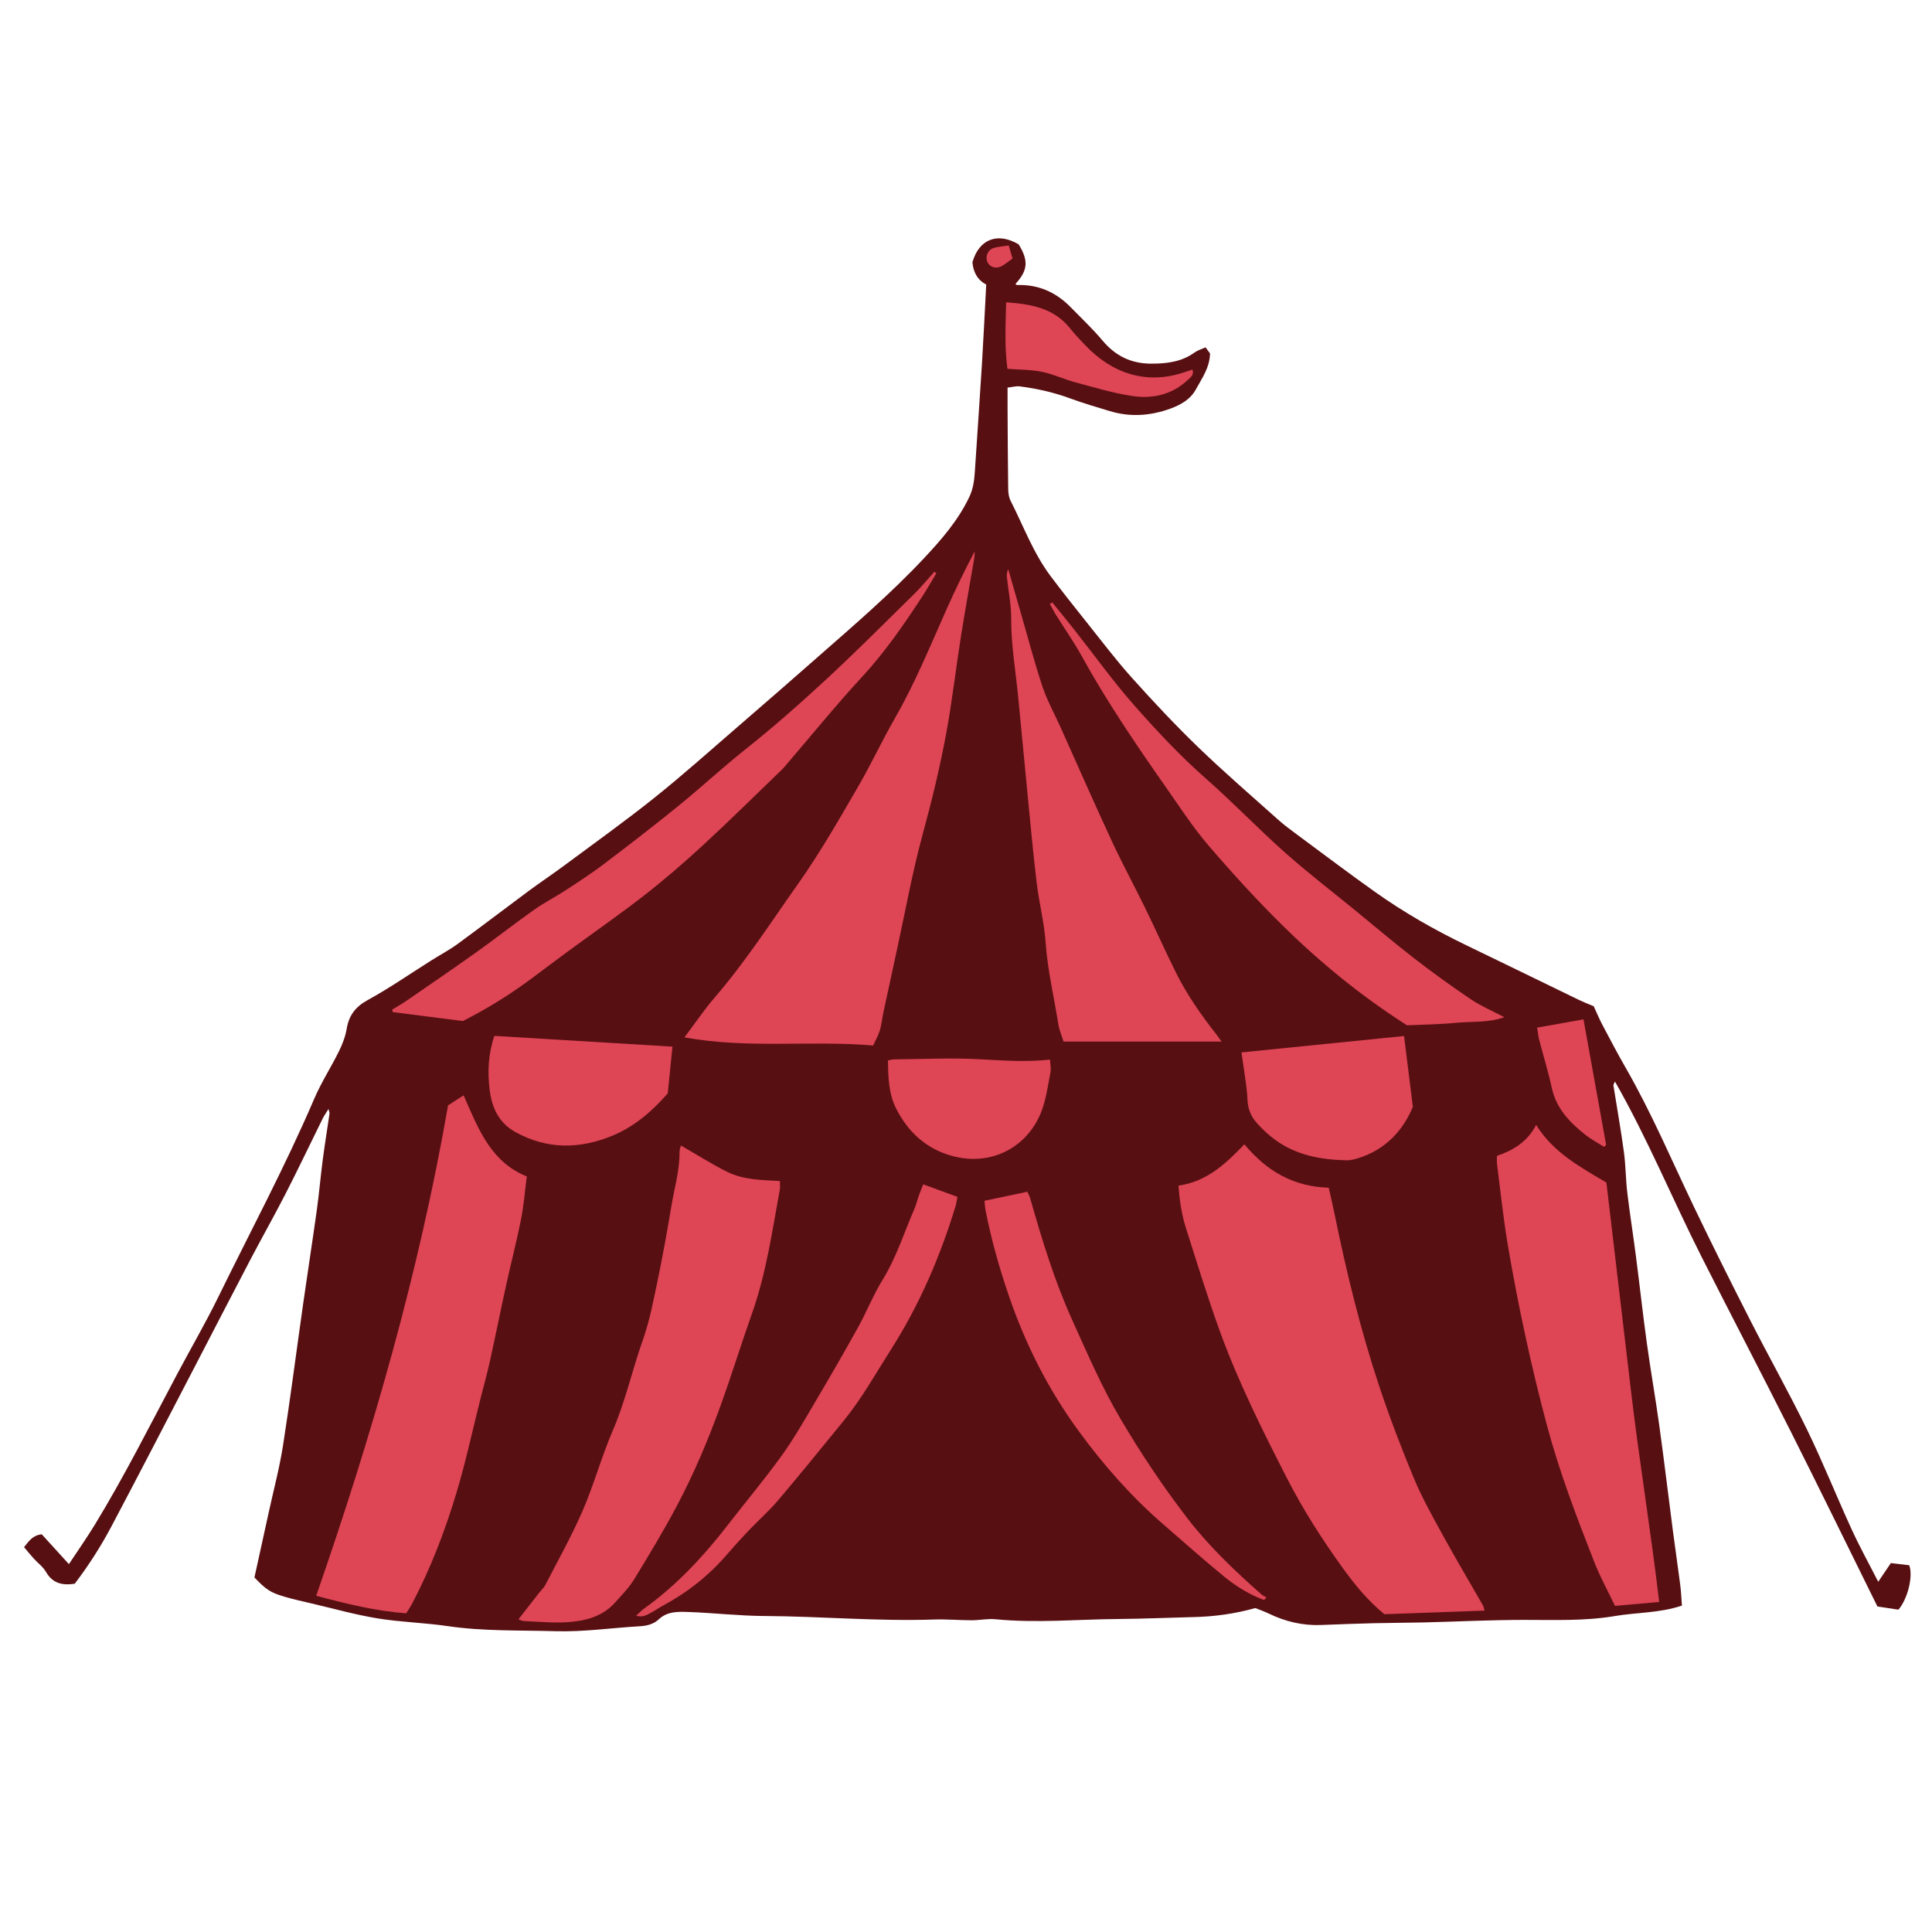 <svg version="1.1" id="svg" xmlns="http://www.w3.org/2000/svg" xmlns:xlink="http://www.w3.org/1999/xlink" x="0px" y="0px"
	 width="200px" height="200px" viewBox="0 0 200 200" enable-background="new 0 0 200 200" xml:space="preserve">
<path class="stroke" fill="#580f12"  d="M197.64,162.033c-0.585-0.068-1.233-0.146-1.898-0.224c-0.433,0.642-0.819,1.212-1.309,1.936
	c-0.948-1.859-1.917-3.61-2.75-5.425c-1.574-3.431-2.972-6.946-4.624-10.34c-1.859-3.819-3.948-7.524-5.877-11.311
	c-1.982-3.891-3.936-7.797-5.824-11.734c-2.312-4.825-4.398-9.758-7.072-14.407c-0.844-1.465-1.626-2.965-2.419-4.46
	c-0.286-0.539-0.518-1.109-0.885-1.901c-0.437-0.188-1.023-0.411-1.586-0.683c-3.861-1.868-7.712-3.757-11.577-5.619
	c-3.306-1.593-6.484-3.407-9.474-5.532c-2.727-1.938-5.397-3.955-8.084-5.944c-0.665-0.493-1.334-0.985-1.949-1.536
	c-2.787-2.493-5.621-4.939-8.31-7.535c-2.376-2.295-4.641-4.716-6.847-7.175c-1.655-1.845-3.151-3.832-4.7-5.769
	c-1.25-1.567-2.498-3.137-3.701-4.74c-1.789-2.383-2.808-5.185-4.146-7.812c-0.186-0.365-0.234-0.832-0.24-1.251
	c-0.04-2.831-0.049-5.662-0.067-8.492c-0.003-0.622,0-1.242,0-1.954c0.511-0.057,0.897-0.173,1.261-0.127
	c1.801,0.228,3.558,0.631,5.27,1.262c1.327,0.489,2.691,0.881,4.045,1.295c2.111,0.644,4.22,0.493,6.258-0.246
	c1.06-0.384,2.093-0.944,2.674-2.022c0.61-1.133,1.41-2.19,1.455-3.696c-0.094-0.129-0.271-0.37-0.466-0.636
	c-0.42,0.192-0.813,0.304-1.125,0.527c-1.35,0.978-2.875,1.162-4.486,1.163c-2.077,0-3.702-0.787-5.04-2.375
	c-1.037-1.23-2.21-2.349-3.343-3.498c-1.512-1.536-3.334-2.339-5.514-2.265c-0.055,0.001-0.115-0.074-0.171-0.114
	c1.291-1.402,1.372-2.407,0.333-4.098c-2.191-1.292-4.118-0.532-4.789,1.862c0.098,1.025,0.521,1.828,1.43,2.296
	c-0.149,2.808-0.279,5.558-0.448,8.306c-0.228,3.69-0.489,7.381-0.73,11.072c-0.059,0.902-0.168,1.757-0.576,2.618
	c-1.151,2.43-2.888,4.416-4.687,6.337c-3.452,3.684-7.286,6.964-11.073,10.293c-2.72,2.392-5.451,4.771-8.193,7.139
	c-2.862,2.47-5.68,4.997-8.631,7.356c-3.043,2.433-6.22,4.701-9.349,7.026c-1.201,0.892-2.448,1.719-3.649,2.608
	c-2.467,1.827-4.903,3.695-7.381,5.507c-0.855,0.625-1.801,1.125-2.7,1.691c-2.199,1.384-4.339,2.873-6.612,4.119
	c-1.28,0.703-1.941,1.588-2.177,2.982c-0.134,0.797-0.44,1.591-0.799,2.32c-0.818,1.658-1.835,3.226-2.562,4.921
	c-2.994,6.993-6.589,13.693-9.928,20.516c-1.314,2.685-2.821,5.276-4.226,7.918c-2.789,5.247-5.452,10.563-8.547,15.641
	c-0.834,1.368-1.759,2.68-2.692,4.096c-1.042-1.144-1.956-2.148-2.812-3.089c-0.97,0.106-1.335,0.728-1.833,1.331
	c0.343,0.406,0.661,0.8,0.999,1.174c0.421,0.466,0.964,0.856,1.269,1.386c0.684,1.189,1.688,1.421,2.978,1.228
	c1.417-1.86,2.693-3.846,3.796-5.928c2.835-5.352,5.612-10.735,8.406-16.108c1.998-3.838,3.976-7.686,5.983-11.518
	c1.205-2.3,2.488-4.561,3.67-6.873c1.308-2.556,2.54-5.152,3.813-7.727c0.147-0.301,0.348-0.575,0.604-0.993
	c0.062,0.283,0.116,0.389,0.103,0.485c-0.231,1.592-0.491,3.179-0.7,4.773c-0.225,1.717-0.37,3.444-0.607,5.159
	c-0.45,3.236-0.954,6.465-1.414,9.699c-0.699,4.906-1.326,9.824-2.092,14.722c-0.364,2.327-0.977,4.616-1.479,6.92
	c-0.495,2.263-0.994,4.526-1.479,6.739c1.195,1.25,1.643,1.562,3.087,1.986c0.942,0.276,1.903,0.489,2.86,0.712
	c2.259,0.528,4.502,1.163,6.788,1.537c2.402,0.393,4.857,0.448,7.266,0.801c3.718,0.548,7.466,0.417,11.196,0.528
	c2.895,0.085,5.803-0.349,8.708-0.513c0.742-0.043,1.432-0.226,1.945-0.71c0.903-0.851,2.008-0.8,3.067-0.765
	c2.631,0.09,5.257,0.4,7.887,0.414c5.853,0.033,11.696,0.564,17.555,0.364c1.295-0.044,2.596,0.076,3.895,0.077
	c0.824,0.001,1.658-0.184,2.469-0.104c4.251,0.416,8.497,0.006,12.743-0.027c2.595-0.021,5.188-0.138,7.781-0.199
	c2.128-0.05,4.219-0.335,6.364-0.932c0.414,0.167,0.936,0.348,1.43,0.586c1.697,0.818,3.476,1.238,5.366,1.167
	c1.809-0.068,3.618-0.141,5.428-0.185c1.729-0.043,3.462-0.039,5.192-0.081c3.462-0.085,6.923-0.26,10.384-0.263
	c3.151-0.001,6.296,0.132,9.426-0.399c2.262-0.385,4.598-0.295,6.935-1.08c-0.054-0.689-0.081-1.427-0.175-2.156
	c-0.239-1.872-0.519-3.738-0.762-5.608c-0.473-3.629-0.906-7.265-1.406-10.89c-0.394-2.846-0.897-5.678-1.289-8.524
	c-0.414-3.001-0.743-6.015-1.132-9.02c-0.282-2.186-0.63-4.365-0.891-6.553c-0.167-1.402-0.161-2.825-0.352-4.223
	c-0.312-2.298-0.723-4.583-1.083-6.874c-0.012-0.08,0.064-0.174,0.159-0.405c3.404,5.967,5.955,12.198,8.986,18.189
	c3.055,6.04,6.191,12.039,9.233,18.085c3.021,6.002,5.968,12.042,8.949,18.071c0.828,0.126,1.548,0.234,2.177,0.328
	C197.493,165.515,198.068,163.137,197.64,162.033z"/>
<path fill-rule="evenodd" clip-rule="evenodd" fill="#de4555" class="fill" d="M153.686,166.73c-3.558,0.128-6.97,0.25-10.376,0.372
	c-1.679-1.375-3.027-3.003-4.272-4.729c-2.143-2.969-4.113-6.036-5.789-9.306c-2.549-4.974-5.048-9.971-6.959-15.228
	c-1.288-3.544-2.39-7.157-3.533-10.752c-0.439-1.38-0.649-2.814-0.763-4.352c2.952-0.414,4.911-2.282,6.824-4.279
	c2.299,2.778,5.104,4.394,8.732,4.496c0.208,0.934,0.417,1.807,0.596,2.686c1.228,6.015,2.679,11.978,4.613,17.805
	c1.078,3.246,2.3,6.449,3.616,9.607c0.845,2.027,1.933,3.958,2.993,5.889c1.344,2.446,2.77,4.846,4.156,7.268
	C153.579,166.304,153.592,166.422,153.686,166.73z"/>
<path fill-rule="evenodd" clip-rule="evenodd" fill="#de4555" class="fill" d="M54.534,121.787c-0.202,1.551-0.311,3.007-0.594,4.428
	c-0.452,2.274-1.039,4.522-1.536,6.789c-0.583,2.65-1.115,5.312-1.701,7.961c-0.28,1.268-0.635,2.519-0.952,3.777
	c-0.827,3.278-1.535,6.592-2.508,9.827c-1.179,3.919-2.646,7.745-4.552,11.383c-0.181,0.346-0.403,0.667-0.641,1.059
	c-3.16-0.234-6.192-0.987-9.318-1.814c5.779-16.648,10.634-33.422,13.65-50.769c0.5-0.323,1.014-0.654,1.607-1.037
	c0.548,1.211,1.004,2.34,1.562,3.416C50.659,118.943,52.073,120.804,54.534,121.787z"/>
<path fill-rule="evenodd" clip-rule="evenodd" fill="#de4555" class="fill" d="M80.733,122.261c0,0.346,0.041,0.62-0.006,0.879
	c-0.787,4.292-1.396,8.619-2.859,12.762c-1.14,3.226-2.146,6.499-3.312,9.713c-1.274,3.513-2.733,6.96-4.483,10.263
	c-1.38,2.605-2.911,5.133-4.449,7.648c-0.529,0.863-1.269,1.6-1.949,2.363c-1.328,1.49-3.138,1.929-5.003,2.042
	c-1.486,0.091-2.986-0.063-4.48-0.12c-0.139-0.004-0.274-0.095-0.518-0.184c0.75-0.963,1.442-1.854,2.136-2.74
	c0.217-0.278,0.496-0.524,0.654-0.832c1.311-2.55,2.723-5.06,3.86-7.687c1.168-2.697,1.941-5.564,3.105-8.263
	c1.313-3.043,2.015-6.272,3.115-9.377c0.703-1.987,1.098-4.091,1.532-6.163c0.536-2.573,1.001-5.161,1.433-7.753
	c0.309-1.854,0.859-3.673,0.835-5.579c-0.002-0.221,0.094-0.444,0.143-0.65c1.63,0.936,3.171,1.918,4.796,2.727
	C76.961,122.146,78.846,122.152,80.733,122.261z"/>
<path fill-rule="evenodd" clip-rule="evenodd" fill="#de4555" class="fill" d="M70.854,107.387c1.093-1.451,2.054-2.88,3.171-4.176
	c3.171-3.675,5.784-7.746,8.578-11.695c2.301-3.254,4.266-6.697,6.254-10.13c1.339-2.31,2.465-4.742,3.795-7.057
	c2.083-3.625,3.651-7.484,5.349-11.287c0.894-2.003,1.849-3.979,2.899-5.963c-0.013,0.232-0.005,0.47-0.044,0.699
	c-0.46,2.714-0.956,5.423-1.386,8.142c-0.527,3.339-0.908,6.704-1.522,10.025c-0.645,3.478-1.477,6.916-2.411,10.337
	c-1.076,3.938-1.798,7.972-2.671,11.965c-0.477,2.185-0.949,4.371-1.416,6.557c-0.131,0.614-0.183,1.25-0.365,1.847
	c-0.165,0.542-0.457,1.047-0.698,1.58C83.865,107.673,77.424,108.593,70.854,107.387z"/>
<path fill-rule="evenodd" clip-rule="evenodd" fill="#de4555" class="fill" d="M171.758,165.833c-1.67,0.15-3.068,0.274-4.576,0.409
	c-0.74-1.555-1.54-3.005-2.14-4.537c-1.808-4.612-3.583-9.243-4.871-14.034c-0.825-3.072-1.571-6.169-2.245-9.278
	c-0.699-3.229-1.331-6.474-1.874-9.731c-0.451-2.716-0.733-5.459-1.084-8.191c-0.029-0.23-0.003-0.467-0.003-0.817
	c1.645-0.562,3.119-1.412,4.055-3.202c1.792,2.865,4.505,4.326,7.274,5.965c0.851,7.205,1.706,14.471,2.566,21.736
	C169.713,151.365,170.902,158.534,171.758,165.833z"/>
<path fill-rule="evenodd" clip-rule="evenodd" fill="#de4555" class="fill" d="M126.458,107.823c-5.572,0-10.908,0-16.359,0
	c-0.187-0.604-0.444-1.182-0.539-1.785c-0.446-2.83-1.118-5.62-1.32-8.498c-0.145-2.072-0.681-4.113-0.927-6.182
	c-0.381-3.194-0.671-6.4-0.986-9.602c-0.316-3.209-0.613-6.422-0.928-9.631c-0.264-2.699-0.734-5.374-0.722-8.104
	c0.006-1.406-0.285-2.813-0.438-4.22c-0.029-0.271-0.039-0.544,0.137-0.865c0.474,1.648,0.943,3.298,1.421,4.945
	c0.699,2.413,1.331,4.849,2.132,7.228c0.487,1.446,1.242,2.802,1.87,4.2c1.755,3.906,3.471,7.83,5.273,11.713
	c1.091,2.354,2.332,4.637,3.472,6.969c1.068,2.187,2.062,4.411,3.14,6.592c1.155,2.338,2.639,4.469,4.247,6.516
	C126.049,107.25,126.157,107.409,126.458,107.823z"/>
<path fill-rule="evenodd" clip-rule="evenodd" fill="#de4555" class="fill" d="M96.928,59.341c-0.479,0.798-0.933,1.612-1.442,2.39
	c-1.897,2.896-3.848,5.74-6.214,8.304c-2.721,2.946-5.252,6.067-7.865,9.113c-0.128,0.149-0.245,0.311-0.386,0.446
	c-2.721,2.62-5.407,5.278-8.182,7.84c-1.961,1.81-3.984,3.564-6.088,5.206c-2.602,2.028-5.318,3.911-7.979,5.863
	c-1.269,0.931-2.522,1.881-3.784,2.82c-2.212,1.646-4.546,3.093-7.076,4.375c-2.396-0.305-4.831-0.616-7.266-0.928
	c-0.013-0.086-0.027-0.175-0.042-0.261c0.489-0.301,0.993-0.578,1.464-0.902c2.427-1.675,4.862-3.336,7.262-5.047
	c2.015-1.438,3.964-2.97,5.985-4.4c1.024-0.724,2.158-1.292,3.21-1.981c1.347-0.882,2.703-1.761,3.986-2.733
	c2.596-1.968,5.178-3.957,7.706-6.011c2.35-1.908,4.57-3.976,6.94-5.856c2.868-2.277,5.607-4.697,8.291-7.176
	c3.118-2.881,6.114-5.893,9.142-8.868c0.751-0.739,1.422-1.557,2.129-2.338C96.791,59.243,96.859,59.291,96.928,59.341z"/>
<path fill-rule="evenodd" clip-rule="evenodd" fill="#de4555" class="fill" d="M108.931,62.363c0.752,0.931,1.514,1.854,2.254,2.794
	c2.094,2.651,4.063,5.411,6.298,7.937c2.315,2.617,4.704,5.178,7.345,7.499c2.804,2.463,5.392,5.173,8.182,7.653
	c2.38,2.116,4.914,4.058,7.38,6.075c2.01,1.644,3.989,3.328,6.042,4.914c1.897,1.467,3.846,2.875,5.834,4.214
	c1.031,0.694,2.199,1.187,3.467,1.854c-1.737,0.602-3.42,0.416-5.05,0.58c-1.679,0.167-3.373,0.178-5.029,0.256
	c-4.696-2.992-8.962-6.474-12.89-10.342c-2.686-2.646-5.234-5.444-7.689-8.308c-1.607-1.875-2.961-3.971-4.383-6
	c-3.092-4.413-6.119-8.866-8.726-13.593c-0.815-1.479-1.794-2.866-2.689-4.302c-0.215-0.345-0.396-0.711-0.594-1.069
	C108.767,62.471,108.85,62.417,108.931,62.363z"/>
<path fill-rule="evenodd" clip-rule="evenodd" fill="#de4555" class="fill" d="M130.863,165.635c-1.516-0.56-2.889-1.405-4.128-2.418
	c-2.132-1.742-4.187-3.58-6.27-5.381c-3.324-2.873-6.207-6.15-8.794-9.685c-3.13-4.277-5.499-8.945-7.222-13.973
	c-0.999-2.91-1.827-5.846-2.419-8.854c-0.066-0.336-0.078-0.683-0.114-1.019c1.515-0.32,2.931-0.619,4.429-0.936
	c0.093,0.209,0.23,0.438,0.3,0.683c1.219,4.278,2.51,8.532,4.349,12.594c1.557,3.442,3.048,6.916,4.971,10.182
	c2.119,3.6,4.428,7.065,6.982,10.378c2.253,2.92,4.898,5.43,7.646,7.854c0.146,0.127,0.338,0.202,0.507,0.302
	C131.021,165.453,130.942,165.544,130.863,165.635z"/>
<path fill-rule="evenodd" clip-rule="evenodd" fill="#de4555" class="fill" d="M145.347,107.247c0.296,2.378,0.58,4.665,0.912,7.333
	c-0.982,2.361-2.771,4.435-5.707,5.331c-0.373,0.114-0.772,0.212-1.158,0.203c-2.636-0.06-5.178-0.509-7.368-2.104
	c-0.694-0.506-1.336-1.106-1.912-1.745c-0.613-0.682-0.944-1.496-0.979-2.465c-0.042-1.135-0.257-2.263-0.404-3.393
	c-0.061-0.46-0.136-0.917-0.217-1.461C134.173,108.374,139.74,107.812,145.347,107.247z"/>
<path fill-rule="evenodd" clip-rule="evenodd" fill="#de4555" class="fill" d="M69.613,108.348c-0.174,1.727-0.33,3.276-0.487,4.835
	c-1.616,1.857-3.465,3.452-5.759,4.394c-3.365,1.381-6.716,1.434-10.001-0.381c-1.732-0.958-2.435-2.508-2.672-4.335
	c-0.246-1.888-0.149-3.763,0.482-5.628C57.292,107.603,63.391,107.971,69.613,108.348z"/>
<path fill-rule="evenodd" clip-rule="evenodd" fill="#de4555" class="fill" d="M65.854,167.252c0.324-0.29,0.562-0.544,0.838-0.743
	c3.424-2.448,6.229-5.505,8.787-8.817c1.8-2.331,3.7-4.588,5.42-6.974c1.258-1.745,2.33-3.628,3.426-5.484
	c1.521-2.569,3.018-5.153,4.466-7.765c0.913-1.648,1.614-3.42,2.598-5.022c1.415-2.3,2.204-4.855,3.266-7.298
	c0.188-0.43,0.292-0.896,0.449-1.339c0.141-0.396,0.301-0.785,0.465-1.206c1.241,0.454,2.367,0.865,3.543,1.294
	c-0.071,0.363-0.104,0.672-0.193,0.963c-1.593,5.214-3.719,10.175-6.659,14.797c-1.603,2.521-3.057,5.136-4.954,7.459
	c-2.241,2.741-4.466,5.495-6.755,8.194c-0.938,1.105-2.037,2.07-3.04,3.122c-0.787,0.826-1.553,1.672-2.298,2.535
	c-1.899,2.204-4.153,3.953-6.713,5.318c-0.347,0.185-0.659,0.432-1.009,0.609C67.021,167.136,66.563,167.484,65.854,167.252z"/>
<path fill-rule="evenodd" clip-rule="evenodd" fill="#de4555" class="fill" d="M108.7,109.69c0.022,0.509,0.119,0.938,0.042,1.334
	c-0.253,1.31-0.433,2.657-0.886,3.902c-1.325,3.64-5.053,5.915-9.342,4.722c-2.643-0.735-4.53-2.473-5.752-4.903
	c-0.778-1.547-0.813-3.234-0.847-4.966c0.285-0.051,0.471-0.113,0.656-0.114c2.907-0.024,5.82-0.168,8.719-0.019
	C103.717,109.771,106.136,109.969,108.7,109.69z"/>
<path fill-rule="evenodd" clip-rule="evenodd" fill="#de4555" class="fill" d="M104.292,38.18c-0.315-2.22-0.186-4.514-0.138-6.886
	c2.621,0.187,4.974,0.608,6.649,2.732c0.487,0.617,1.04,1.182,1.582,1.752c2.73,2.866,6.314,4.113,10.295,2.73
	c0.247-0.085,0.498-0.162,0.765-0.248c0.177,0.565-0.184,0.783-0.458,1.043c-1.641,1.563-3.672,2.012-5.8,1.687
	c-1.974-0.3-3.908-0.884-5.844-1.403c-1.175-0.317-2.296-0.855-3.482-1.098C106.727,38.257,105.537,38.277,104.292,38.18z"/>
<path fill-rule="evenodd" clip-rule="evenodd" fill="#de4555" class="fill" d="M166.05,118.721c-0.649-0.412-1.337-0.773-1.937-1.248
	c-1.616-1.28-3.006-2.717-3.472-4.856c-0.366-1.682-0.877-3.332-1.311-5.001c-0.097-0.371-0.128-0.758-0.207-1.237
	c1.63-0.29,3.188-0.568,4.799-0.855c0.771,4.271,1.557,8.633,2.344,12.995C166.195,118.586,166.122,118.653,166.05,118.721z"/>
<path fill-rule="evenodd" clip-rule="evenodd" fill="#de4555" class="fill" d="M104.818,26.764c-0.506,0.347-0.854,0.678-1.268,0.847
	c-0.591,0.242-1.181-0.043-1.363-0.55c-0.182-0.505,0.055-1.165,0.604-1.362c0.484-0.175,1.025-0.188,1.633-0.29
	C104.575,25.927,104.677,26.279,104.818,26.764z"/>
</svg>
